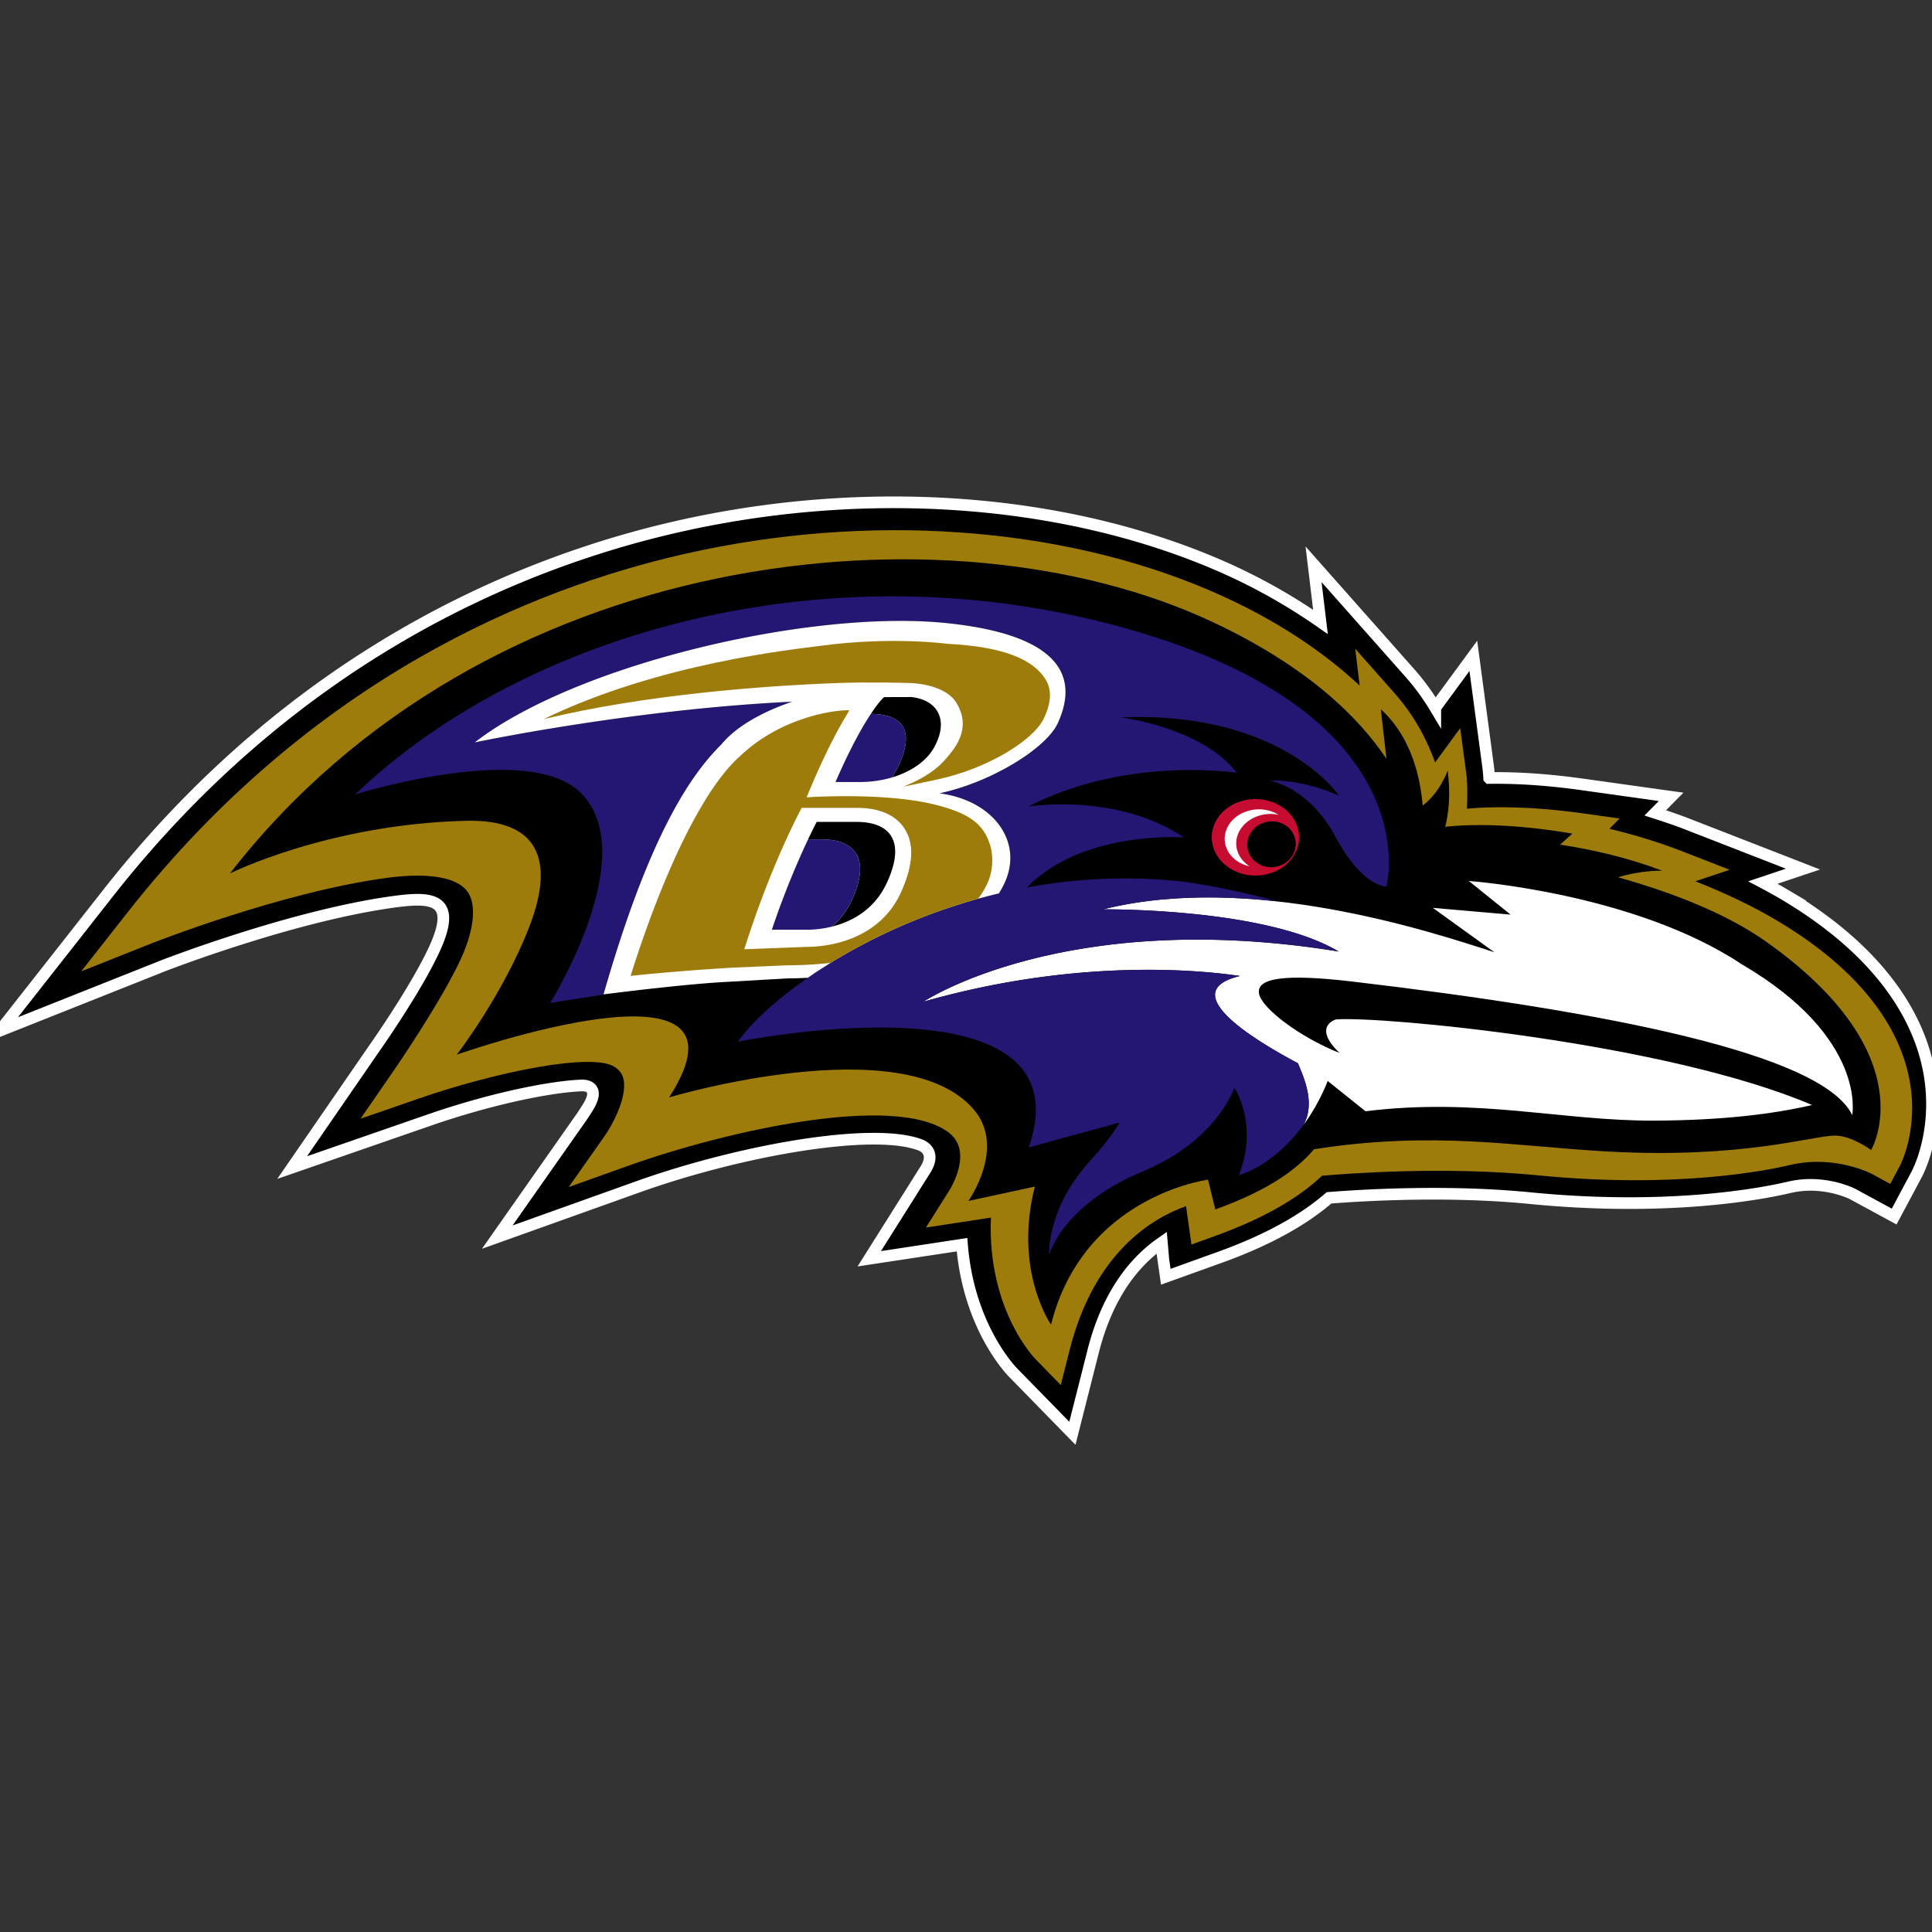 <svg viewBox="0 0 500 500" xmlns="http://www.w3.org/2000/svg" xmlns:xlink="http://www.w3.org/1999/xlink"><rect x="0" y="0" width="500" height="500" fill="#333333" stroke="none"/><clipPath id="a"><path d="m0 0h500v500h-500z"/></clipPath><g clip-path="url(#a)"><path clip-rule="evenodd" d="m499.387 278.236c-2.021-12.302-10.145-30.369-37.384-46.624a132.204 132.204 0 0 0 -5.759-3.216c5.092-1.711 10.359-3.476 10.359-3.476l-30.187-11.752c-2.579-1.003-5.293-1.912-8.036-2.793l4.1-4.155-23.142-3.237c-10.007-1.4-17.896-1.723-23.941-1.635a39.641 39.641 0 0 0 -.235-2.675l-3.865-28.931s-8.956 12.206-9.847 13.417a60.386 60.386 0 0 0 -6.54-8.943l-24.966-28.18s.996 8.293 1.794 14.91a150.152 150.152 0 0 0 -26.843-14.889c-40.165-17.191-90.965-20.767-139.372-9.815-40.487 9.169-98.946 33.06-147.5 94.833l-28.023 35.66 42.18-16.775c.337-.13 32.897-12.801 59.157-16.495 9.792-1.379 17.29-1.493 11.203 11.899-4.797 10.566-15.694 25.983-15.807 26.143l-21.123 30.658 35.232-12.21c16.946-5.878 32.158-8.78 39.849-9.048 2.748.046 3.252 1.857 2.386 3.832-.247.679-.39 1.04-2.293 3.954l-22.092 31.471 36.236-12.955c26.297-9.417 60.87-15.615 73.237-10.898 1.008.378 4.277 2.109 1.038 6.852l-14.233 22.603s21.013-3.186 24-3.643c1.651 20.637 12.023 31.886 13.3 33.19l15.265 15.623 5.361-21.162c3.848-15.224 11.098-23.526 17.568-28.046 0 .009 1.243 8.696 1.243 8.696l14.153-5.094c11.901-4.293 21.315-9.446 28.095-15.333 8.969-.709 30.88-2.009 51.926.071 36.275 3.577 60.606-1.237 67.201-2.796 8.822-2.084 16.262 1.672 16.337 1.714l10.784 5.854 5.818-10.902c.689-1.308 3.978-8.113 3.978-18.201 0-2.499-.202-5.019-.613-7.501z" fill="#fff" fill-rule="evenodd"/><path d="m499.387 278.236c-2.021-12.302-10.145-30.369-37.384-46.624a132.204 132.204 0 0 0 -5.759-3.216c5.092-1.711 10.359-3.476 10.359-3.476l-30.187-11.752c-2.579-1.003-5.293-1.912-8.036-2.793l4.1-4.155-23.142-3.237c-10.007-1.4-17.896-1.723-23.941-1.635a39.641 39.641 0 0 0 -.235-2.675l-3.865-28.931s-8.956 12.206-9.847 13.417a60.386 60.386 0 0 0 -6.54-8.943l-24.966-28.18s.996 8.293 1.794 14.91a150.126 150.126 0 0 0 -26.844-14.889c-40.164-17.191-90.964-20.767-139.371-9.815-40.487 9.169-98.946 33.06-147.5 94.833l-28.023 35.66 42.18-16.775c.337-.13 32.897-12.801 59.157-16.495 9.792-1.379 17.29-1.493 11.203 11.899-4.797 10.566-15.694 25.983-15.807 26.143l-21.123 30.658 35.232-12.21c16.946-5.878 32.158-8.78 39.849-9.048 2.748.046 3.252 1.857 2.386 3.832-.247.679-.39 1.04-2.293 3.954l-22.092 31.471 36.236-12.955c26.297-9.417 60.87-15.614 73.237-10.898 1.008.378 4.277 2.109 1.038 6.852l-14.233 22.603s21.013-3.186 24-3.643c1.651 20.637 12.023 31.886 13.3 33.19l15.265 15.623 5.361-21.162c3.848-15.224 11.098-23.526 17.568-28.046 0 .009 1.243 8.696 1.243 8.696l14.153-5.094c11.901-4.293 21.315-9.446 28.095-15.333 8.969-.709 30.88-2.009 51.926.071 36.275 3.577 60.606-1.237 67.201-2.796 8.822-2.084 16.262 1.672 16.337 1.714l10.784 5.854 5.818-10.902c.689-1.308 3.978-8.113 3.978-18.201 0-2.499-.202-5.019-.613-7.501" stroke="#fff" stroke-width="3.018"/><g clip-rule="evenodd" fill-rule="evenodd"><path d="m494.333 280.328c-1.794-10.897-9.183-27.001-34.237-41.961-6.7-3.988-13.976-7.397-21.34-10.294l8.872-2.973-12.187-4.75c-6.036-2.352-12.38-4.289-18.92-5.862 1.256-1.266 2.617-2.658 2.617-2.658l-9.339-1.312c-14.383-2.009-24.314-1.778-30.157-1.229.054-1.258.096-2.591.096-3.933 0-1.878-.071-3.727-.269-5.22l-1.567-11.689s-5.675 7.744-6.498 8.863c-1.878-5.207-4.953-11.66-10.578-18.012l-10.09-11.396 1.142 9.513c-9.065-8.411-21.621-17.257-38.824-24.62-39.038-16.713-88.532-20.163-135.767-9.472-39.588 8.956-96.757 32.344-144.286 92.813l-11.98 15.245 18.034-7.178c.336-.13 33.88-13.388 61.147-17.027 10.695-1.422 18.072-.155 20.773 3.564 2.525 3.488 1.71 10.39-2.201 18.482-5.364 11.098-16.32 27.027-16.429 27.194l-9.032 13.103 15.064-5.216c19.853-6.884 44.877-11.979 50.675-8.197 1.34.877 2.062 1.908 2.344 3.35.928 4.814-3.218 12.113-4.751 14.298l-9.457 13.446 15.502-5.534c24.763-8.86 69.166-19.023 82.886-8.524 6.348 4.859.416 14.461.151 14.863l-6.091 9.677 11.309-1.723s2.785-.432 5.532-.855c-.033.884-.092 1.786-.092 2.629 0 21.849 11.073 33.463 11.607 34.016l6.532 6.684 2.294-9.057c6.427-25.438 21.638-34.239 30.12-37.228.231 1.685 1.411 9.924 1.411 9.924l6.049-2.18c14.838-5.346 23.147-11.207 27.713-15.61 6.822-.6 31.83-2.486 55.846-.117 35.359 3.496 58.862-1.149 65.227-2.654 11.724-2.768 21.256 2.293 21.352 2.339l4.655 2.541 2.499-4.675c.16-.298 3.172-6.142 3.172-14.989 0-1.984-.155-4.126-.529-6.399z" fill="#9e7c0c"/><path d="m456.984 243.643c-10.46-7.383-24.549-12.759-38.223-16.595 5.696-1.837 11.397-1.715 11.397-1.715-8.759-3.342-17.904-5.43-26.411-6.746l3.184-2.851c-15.58-2.654-26.456-2.449-32.909-1.778.807-3.187 1.47-8.055.634-14.554 0 0-1.886 5.602-6.469 9.082-.605-7.27-2.932-17.786-10.838-24.922l1.466 12.834c-6.965-10.473-20.223-23.857-45.276-35.555-68.117-31.778-188.147-19.732-254.029 65.203 0 0 25.617-12.784 61.118-13.627 18.593-.436 23.117 9.958 16.341 27.476-6.814 17.605-18.761 33.052-18.761 33.052s80.333-28.411 54.968 11.052c0 0 60.643-18.121 78.833 3.136 8.456 9.87-1.391 23.669-1.391 23.669l17.203-3.719c-5.579 21.807 4.188 35.74 4.188 35.74 7.1-28.507 31.855-36.101 40.618-37.539l1.895 7.719c14.686-5.295 21.592-10.935 25.541-15.58 31.098-4.881 52.216-.709 76.19.595 34.922 1.899 52.973-4.168 58.74-4.13 4.235.038 9.255 3.723 9.255 3.723s14.514-24.452-27.264-53.97z"/><path d="m428.317 290.02c17.391-.096 30.406-1.66 40.643-4.046-37.786-16.163-111.767-23.077-123.227-22.142 0 0-6.264 1.761.945 8.67-10.082-3.962-20.143-11.513-20.84-15.337-.74-4.063 6.624-5.203 24.062-3.153 65.298 7.698 121.812 18.608 129.449 34.574 0 0 3.986-19.987-28.57-39.023-27.856-18.536-70.654-21.568-70.654-21.568l10.813 8.701-20.114-1.74 15.926 11.492c-17.093-5.576-63.122-20.629-101.261-11.111 0 0 41.853-.469 60.954 10.91-70.696-11.518-107.458 12.989-107.458 12.989 39.766-11.333 71.503-8.205 81.921-6.654-16.724 3.983 2.966 16.206 14.997 22.591 1.365 3.35 4.663 10.193 1.437 15.954 0 0 3.625-4.604 6.267-11.375l9.784 7.84c29.204-3.597 50.746 2.541 74.926 2.428z" fill="#fff"/><path d="m294.624 163.568c-77.299-23.023-157.964-.751-202.732 42.042 0 0 45.067-14.155 58.585-.248 15.724 16.172-8.099 54.197-8.099 54.197l15.581-2.436c-1.122.134-1.765.214-1.765.214 12.17-42.507 23.16-57.413 30.515-64.7 4.373-5.325 12.103-8.935 18.303-11.04-41.659 1.983-82.16 10.541-82.16 10.541 26.197-20.289 86.924-34.465 121.934-30.901 35.005 3.568 32.623 17.74 29.023 25.823-2.911 6.533-17.215 15.388-30.662 18.252 13.926 1.807 21.811 12.532 16.82 23.241a25.82 25.82 0 0 1 -1.453 2.662 150.326 150.326 0 0 0 -38.866 15.208c-.374.222-.748.44-1.13.654-.504.293-1.008.587-1.512.884-.379.227-.765.449-1.151.688-.467.281-.933.57-1.391.855-.382.244-.773.478-1.147.726a45 45 0 0 0 -1.31.842c-.37.235-.752.483-1.122.73-.408.289-.819.566-1.227.843-8.893 6.1-15.35 12.209-18.698 16.947 0 0 91.045-18.406 75.271 27.358l23.516-6.431c-1.659 2.893-4.285 6.197-7.855 10.171-11.116 12.327-10.351 24.042-10.351 24.042s3.264-12.822 24.297-21.61c19.181-8 23.605-21.601 23.605-21.601s6.394 9.425 1.164 22.624c0 0 8.83-2.201 16.736-13.027 3.222-5.752-.076-12.595-1.441-15.945-12.031-6.386-31.721-18.604-14.997-22.591-10.418-1.551-42.151-4.679-81.921 6.654 0 0 36.762-24.507 107.458-12.99-19.102-11.379-60.954-10.909-60.954-10.909 14.564-3.635 30.271-3.682 45.083-2.051a202.062 202.062 0 0 0 -23.563-5.018c-14.539-1.719-28.414-.948-41.218 1.408 14.388-14.901 40.588-12.943 40.588-12.943-17.471-11.752-40.26-7.991-40.26-7.991 25.545-13.195 53.951-8.73 53.951-8.73-8.931-11.769-30.024-14.36-30.024-14.36 41.807-1.69 56.455 20.238 56.455 20.238-10.426-4.532-17.845-3.849-17.845-3.849s10.045 1.627 16.846 14.315c7.204 13.442 13.312 13.06 13.312 13.06s11.456-43.316-64.189-65.848z" fill="#241773"/><path d="m212.007 251.073c.432-.285 2.075-1.325 2.457-1.568.458-.285.924-.575 1.391-.86.386-.235.773-.457 1.151-.683.504-.298 1.008-.591 1.512-.885.382-.214.752-.432 1.13-.654a150.27 150.27 0 0 1 38.866-15.207 25.94 25.94 0 0 0 1.453-2.663c4.987-10.708-2.894-21.434-16.82-23.245 13.447-2.859 27.751-11.715 30.662-18.251 3.6-8.08 5.982-22.252-29.023-25.82-35.01-3.564-95.737 10.612-121.934 30.901 0 0 40.501-8.557 82.16-10.54-6.2 2.104-13.93 5.714-18.303 11.039-7.355 7.287-18.345 22.189-30.515 64.7 0 0 .643-.08 1.765-.214 5.221-.662 20.92-2.545 30.22-3.019l15.67-.901c1.697 0 3.444-.059 5.217-.155.197-.13.399-.273.592-.403.408-.277.819-.553 1.227-.843.37-.247.752-.494 1.122-.729z" fill="#fff"/><path d="m232.543 198.177a21.026 21.026 0 0 1 -1.718 3.036c5.007-1.493 8.889-4.256 10.792-7.556 4.192-7.308.983-12.553-5.785-13.266l-7.027.021s-1.215.994-3.433 4.352c8.171.067 11.494 4.143 7.171 13.413zm-12.139 34.894c-1.323 2.851-3.104 5.04-5.112 6.738 5.302-1.313 11.031-4.478 14.186-11.258 5.201-11.161.567-15.841-7.763-15.841h-10.355a150.2 150.2 0 0 0 -2.235 4.525h3.508c8.339 0 12.964 4.675 7.771 15.836z"/><path d="m215.293 239.807c2.004-1.694 3.785-3.887 5.113-6.738 5.192-11.157.567-15.837-7.772-15.837h-3.508c-5.776 12.206-9.367 23.384-9.367 23.384h8.947c1.928 0 4.218-.21 6.587-.809zm15.531-38.596a20.296 20.296 0 0 0 1.718-3.035c4.327-9.271 1.004-13.342-7.17-13.413-2.155 3.245-5.26 8.696-9.15 17.626h6.28c2.987 0 5.793-.431 8.322-1.178z" fill="#241773"/><path d="m270.617 175.872c-3.272-5.359-11.262-8.537-25.448-9.258 0 0-14.363-1.945-32.536.486-7.191.956-42.151 4.508-71.918 19.011 26.033-6.327 56.8-8.642 76.279-9.35 8.196-.29 17.19-.03 17.19-.03 5.826 0 11.228 1.719 13.3 5.107 2.146 3.514 2.738 7.719-1.299 12.864-2.222 2.834-4.831 5.815-12.405 8.897l8.73-1.862c13.048-2.784 24.89-10.096 27.612-15.773 1.987-4.143 2.1-7.459.495-10.092z" fill="#9e7c0c"/><path d="m207.47 209.081h14.375c7.419 0 10.83 3.035 12.393 5.597 2.449 4 2.012 9.396-1.021 16.159-5.852 13.032-20.03 14.206-24.281 14.206l-16.316.624c7.07-22.393 14.85-36.586 14.85-36.586zm7.477 40.113c10.376-6.39 23.361-12.474 38.186-16.596a21.525 21.525 0 0 0 2.386-3.953c1.491-3.191 1.664-7.158.601-10.294-1.601-4.759-4.789-7.929-14.838-10.276-13.224-3.082-32.535-1.724-32.535-1.724 4.44-10.771 7.759-17.069 11.082-22.528-2.853-.184-17.262 1.342-28.322 11.878-9.633 8.495-20.034 30.575-28.314 56.859 14.241-1.492 27.142-2.167 27.142-2.167l13.535-.583c3.558 0 7.301-.193 11.077-.616z" fill="#9e7c0c"/><path d="m335.505 213.259c2.168 5.124-.819 10.818-6.675 12.717-5.852 1.904-12.359-.721-14.526-5.849-2.168-5.128.819-10.821 6.675-12.717 5.847-1.899 12.354.722 14.526 5.849z" fill="#c60c30"/><path d="m320.449 220.798c-1.634-3.854.727-8.176 5.251-9.648a9.907 9.907 0 0 1 5.214-.264c-2.261-1.426-5.323-1.87-8.192-.939-4.537 1.467-6.894 5.786-5.251 9.66.995 2.377 3.285 4.025 5.948 4.595-1.31-.826-2.365-1.983-2.97-3.404z" fill="#fff"/><path d="m334.972 216.383c1.18 3.07-.509 6.504-3.773 7.678-3.264 1.157-6.856-.378-8.036-3.46-1.18-3.065.521-6.494 3.777-7.656 3.259-1.174 6.855.365 8.032 3.438z"/></g></g></svg>